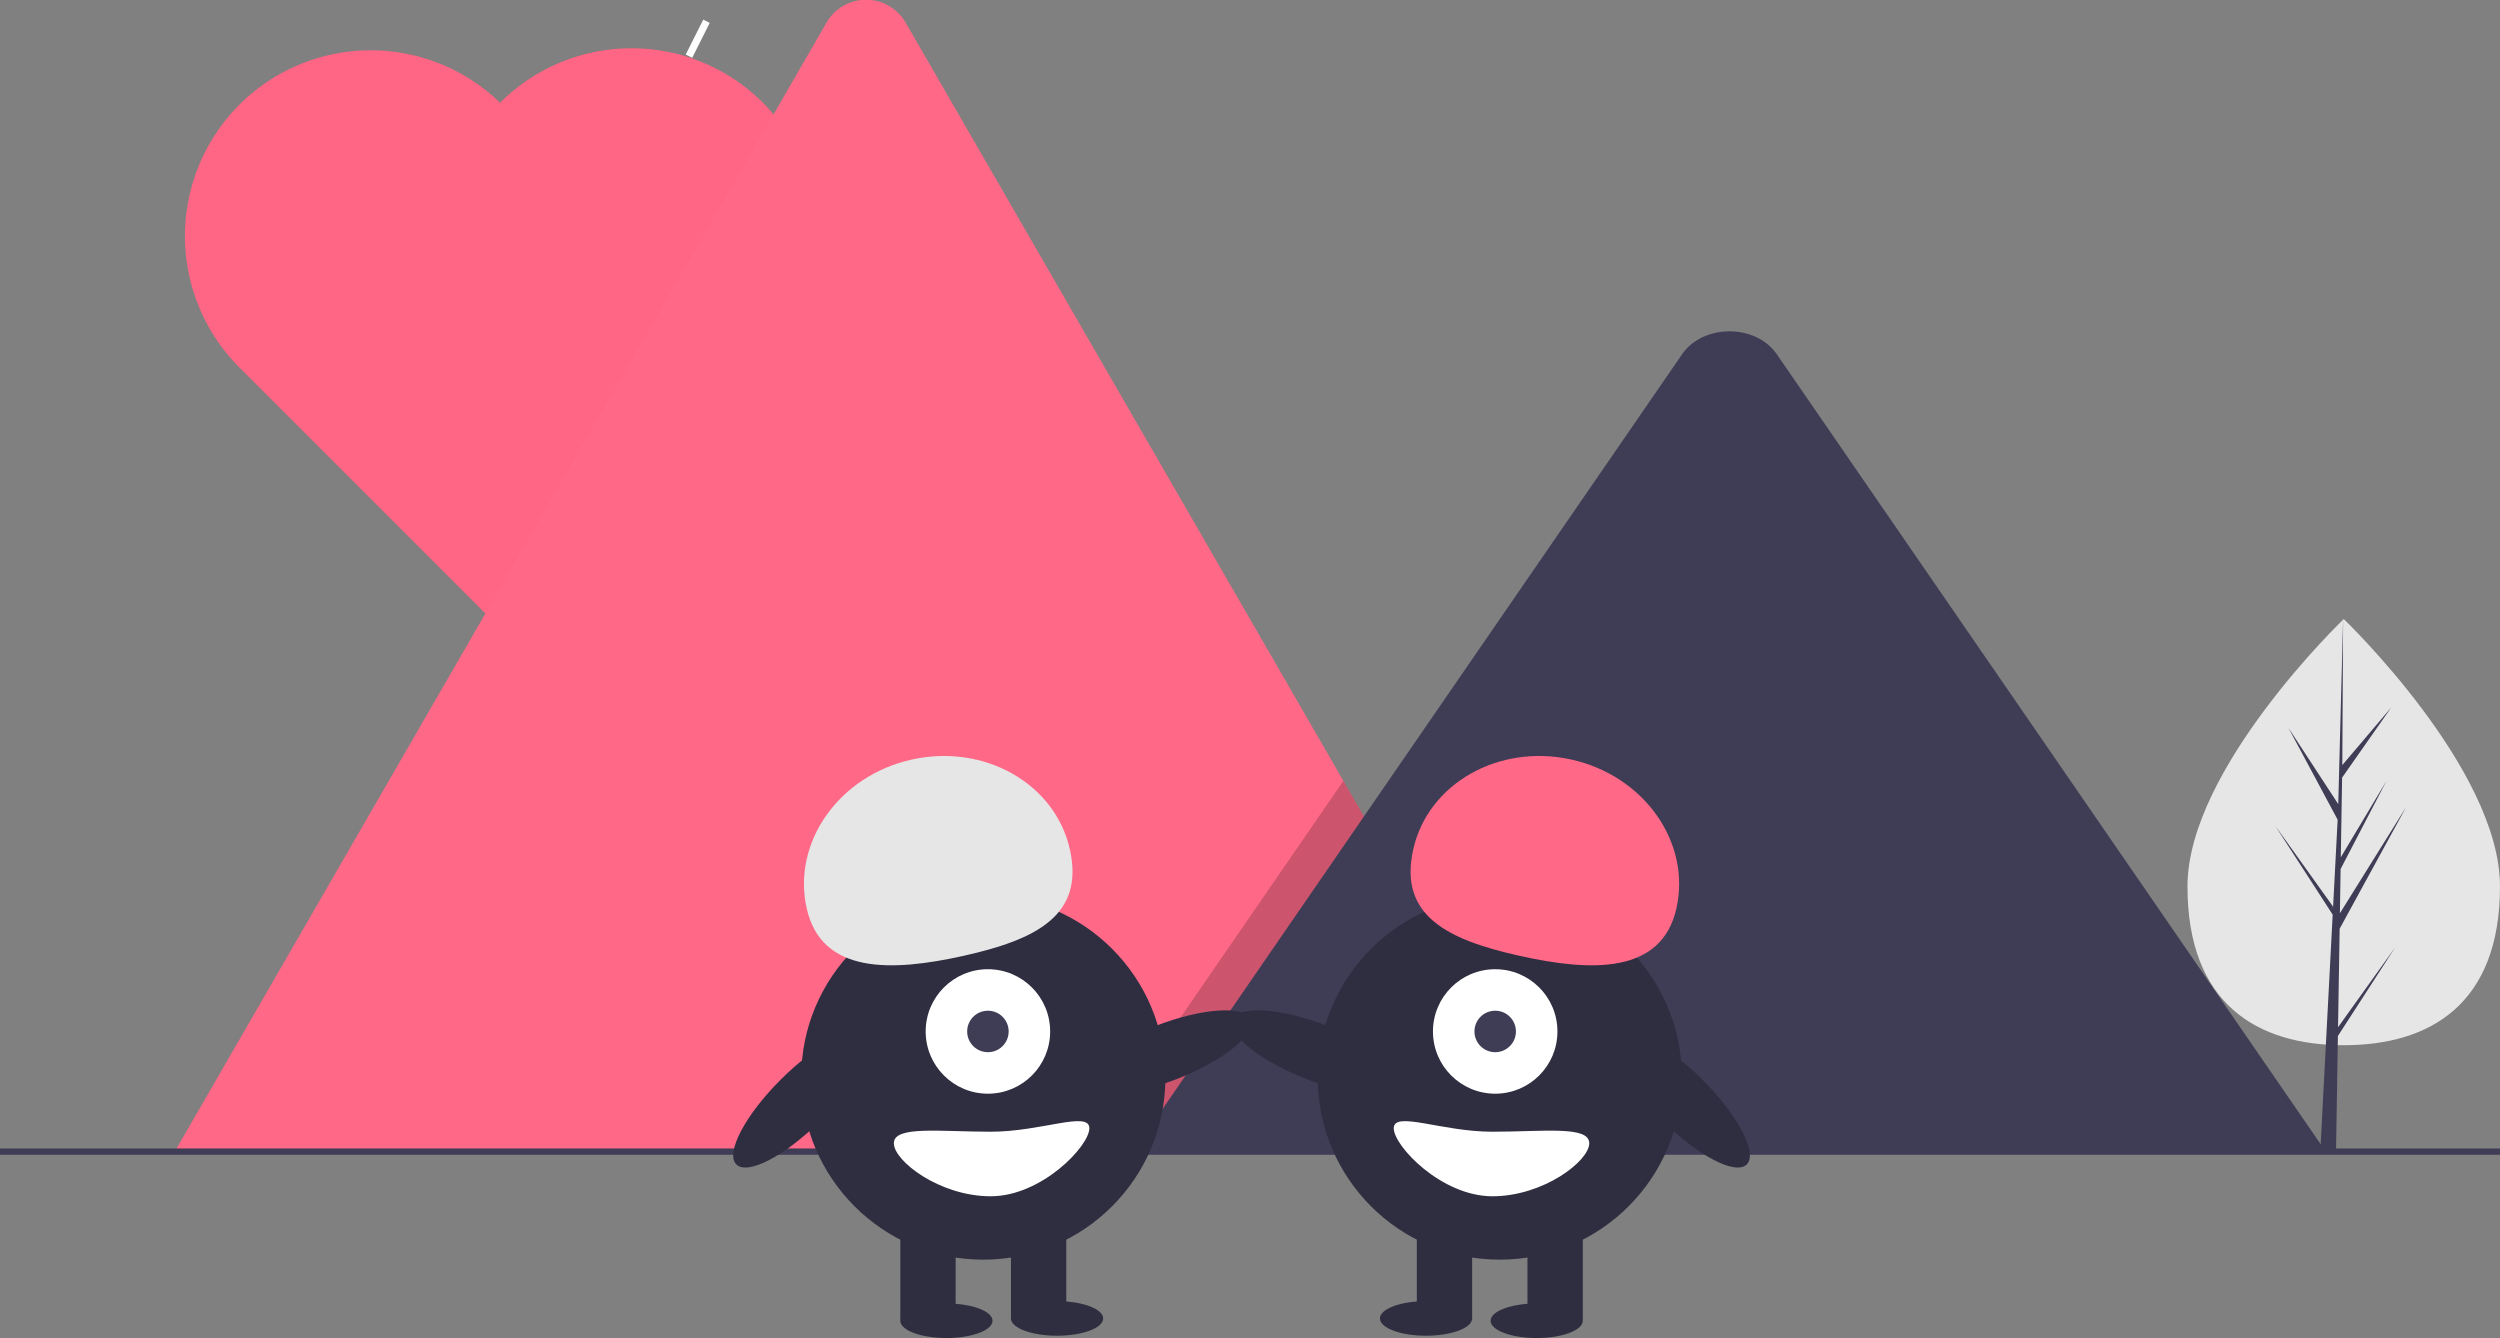 <svg id="b6a0220b-322a-435e-9212-1568a8115194" data-name="Layer 1" xmlns="http://www.w3.org/2000/svg" width="888" height="475.271" viewBox="0 0 888 475.271"><rect x="0" y="0" width="888" height="475.271" fill="#808080" stroke="none"/><title>true_love</title><rect x="402.544" y="219.173" width="2.573" height="13.894" transform="translate(-11.715 -369.449) rotate(26.644)" fill="#fff"/><path d="M426.985,248.842a66,66,0,0,0-93.338,0l-.018.018a65.982,65.982,0,0,0-93.302,93.302l-.018.018,93.338,93.338,93.338-93.338A66,66,0,0,0,426.985,248.842Z" transform="translate(-156 -212.365)" fill="#ff6584"/><path d="M709.43,621.817h-489.679a9.988,9.988,0,0,1-1.83-.145l231.596-401.157a16.216,16.216,0,0,1,28.227,0L633.173,489.723l7.446,12.882Z" transform="translate(-156 -212.365)" fill="#ff6987"/><polygon points="553.43 409.452 386.241 409.452 468.314 290.239 474.22 281.652 477.173 277.358 484.619 290.239 553.43 409.452" opacity="0.2"/><path d="M982.079,621.365H558.547l82.072-119.213,5.906-8.588L753.473,338.207c7.011-10.182,23.879-10.816,32.122-1.92a19.328,19.328,0,0,1,1.54,1.92Z" transform="translate(-156 -212.365)" fill="#3f3d56"/><rect y="407.933" width="888" height="2.241" fill="#3f3d56"/><ellipse cx="570.057" cy="586.267" rx="32.342" ry="10.153" transform="translate(-329.288 33.151) rotate(-21.176)" fill="#2f2e41"/><circle cx="349.27" cy="382.748" r="64.684" fill="#2f2e41"/><rect x="319.794" y="433.513" width="19.651" height="35.208" fill="#2f2e41"/><rect x="359.095" y="433.513" width="19.651" height="35.208" fill="#2f2e41"/><ellipse cx="336.169" cy="469.13" rx="16.376" ry="6.141" fill="#2f2e41"/><ellipse cx="375.471" cy="468.311" rx="16.376" ry="6.141" fill="#2f2e41"/><circle cx="350.907" cy="366.373" r="22.107" fill="#fff"/><circle cx="350.907" cy="366.373" r="7.369" fill="#3f3d56"/><path d="M442.524,534.959c-5.223-23.391,11.473-47.026,37.291-52.791s50.982,8.524,56.205,31.914-11.888,32.018-37.706,37.782S447.747,558.349,442.524,534.959Z" transform="translate(-156 -212.365)" fill="#e6e6e6"/><ellipse cx="440.414" cy="603.099" rx="32.342" ry="10.153" transform="translate(-453.461 275.699) rotate(-45)" fill="#2f2e41"/><path d="M473.497,618.448c0,6.331,16.301,18.832,34.389,18.832s35.048-17.823,35.048-24.154-16.96,1.228-35.048,1.228S473.497,612.117,473.497,618.448Z" transform="translate(-156 -212.365)" fill="#fff"/><ellipse cx="623.943" cy="586.267" rx="10.153" ry="32.342" transform="translate(-304.128 743.93) rotate(-68.824)" fill="#2f2e41"/><circle cx="532.73" cy="382.748" r="64.684" fill="#2f2e41"/><rect x="698.556" y="645.877" width="19.651" height="35.208" transform="translate(1260.762 1114.598) rotate(-180)" fill="#2f2e41"/><rect x="659.254" y="645.877" width="19.651" height="35.208" transform="translate(1182.159 1114.598) rotate(-180)" fill="#2f2e41"/><ellipse cx="545.831" cy="469.13" rx="16.376" ry="6.141" fill="#2f2e41"/><ellipse cx="506.529" cy="468.311" rx="16.376" ry="6.141" fill="#2f2e41"/><circle cx="531.093" cy="366.373" r="22.107" fill="#fff"/><circle cx="531.093" cy="366.373" r="7.369" fill="#3f3d56"/><path d="M751.476,534.959c5.223-23.391-11.473-47.026-37.291-52.791s-50.982,8.524-56.205,31.914,11.888,32.018,37.706,37.782S746.253,558.349,751.476,534.959Z" transform="translate(-156 -212.365)" fill="#ff6987"/><ellipse cx="753.586" cy="603.099" rx="10.153" ry="32.342" transform="translate(-361.735 497.145) rotate(-45)" fill="#2f2e41"/><path d="M720.503,618.448c0,6.331-16.301,18.832-34.389,18.832s-35.048-17.823-35.048-24.154,16.96,1.228,35.048,1.228S720.503,612.117,720.503,618.448Z" transform="translate(-156 -212.365)" fill="#fff"/><path d="M1044,527.227c0,41.801-24.85,56.397-55.504,56.397s-55.504-14.595-55.504-56.397,55.504-94.979,55.504-94.979S1044,485.426,1044,527.227Z" transform="translate(-156 -212.365)" fill="#e6e6e6"/><polygon points="830.474 364.865 831.042 329.881 854.699 286.601 831.131 324.393 831.387 308.663 847.691 277.35 831.454 304.5 831.454 304.5 831.914 276.209 849.373 251.28 831.986 271.76 832.273 219.884 830.469 288.559 830.617 285.726 812.866 258.555 830.332 291.164 828.678 322.761 828.629 321.922 808.166 293.329 828.567 324.885 828.36 328.836 828.323 328.896 828.34 329.22 824.144 409.383 829.751 409.383 830.423 367.977 850.775 336.499 830.474 364.865" fill="#3f3d56"/></svg>